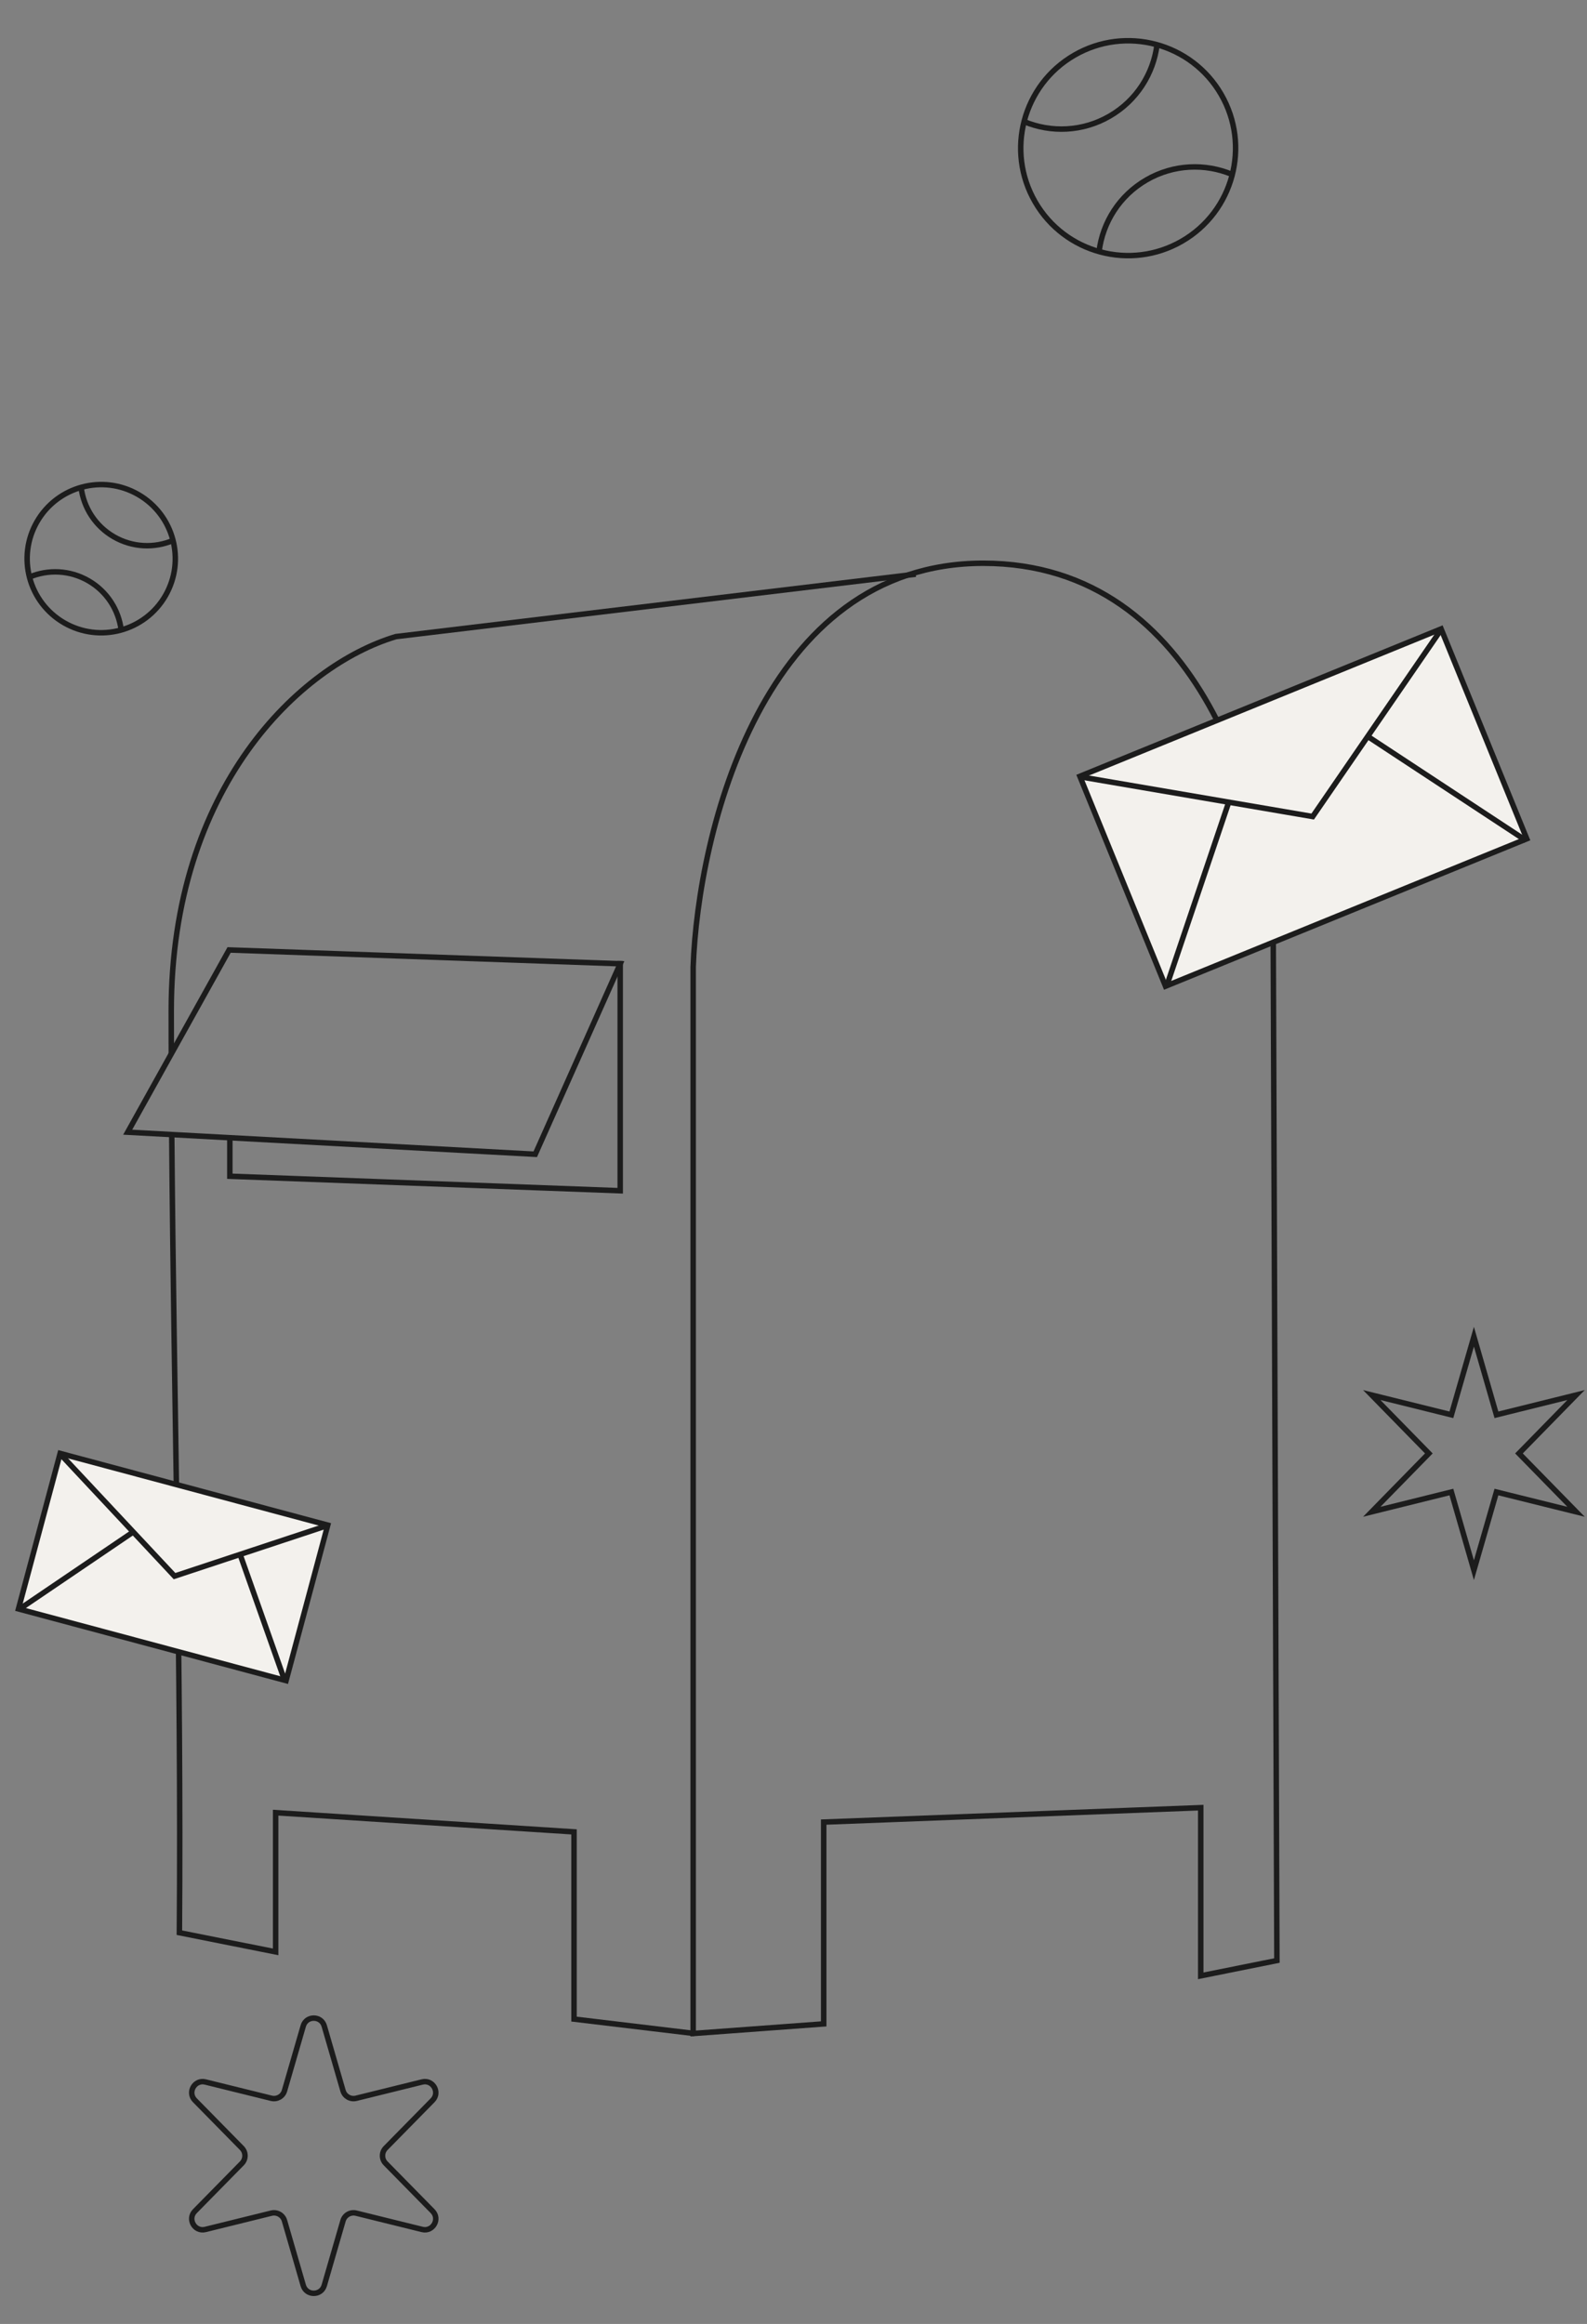 <svg width="435" height="637" viewBox="0 0 435 637" fill="none" xmlns="http://www.w3.org/2000/svg">
<rect x="0" y="0" width="435" height="637" fill="#808080" stroke="none"/>
<path d="M349 258.429L350 537.387L329.125 541.583V495.488L225.775 499.439V554.753L190 557.387V265.014C191.325 228.138 209.08 154.387 269.5 154.387C329.92 154.387 347.675 223.748 349 258.429Z" stroke="#1C1C1C" stroke-width="1.5"/>
<path d="M251 157.387L108.533 174.492C82.15 182.387 46.938 215.86 46.938 277.124C46.938 281.045 46.944 284.966 46.956 288.887M190.32 557.387L157.341 553.439V502.124L75.555 496.86V535.018L49.172 529.755C49.725 456.956 47.652 384.178 47.08 311.387" stroke="#1C1C1C" stroke-width="1.5"/>
<path d="M146.714 316.387L170 264.168L62.794 260.387L35 310.337L146.714 316.387Z" stroke="#1C1C1C" stroke-width="1.5"/>
<path d="M63 311.887V322.41L170 326.387V263.387" stroke="#1C1C1C" stroke-width="1.5"/>
<circle cx="309.23" cy="40.617" r="29.445" transform="rotate(59.961 309.23 40.617)" stroke="#1C1C1C" stroke-width="1.5"/>
<path d="M301.261 68.871C302.267 60.965 306.823 53.604 314.254 49.307C321.684 45.011 330.334 44.733 337.687 47.802" stroke="#1C1C1C" stroke-width="1.5"/>
<path d="M280.713 33.337C288.067 36.408 296.719 36.132 304.151 31.835C311.58 27.538 316.136 20.18 317.143 12.277" stroke="#1C1C1C" stroke-width="1.5"/>
<circle cx="27.746" cy="153.132" r="20.307" transform="rotate(-60 27.746 153.132)" stroke="#1C1C1C" stroke-width="1.5"/>
<path d="M47.373 148.163C42.303 150.284 36.335 150.097 31.208 147.137C26.082 144.178 22.937 139.105 22.238 133.655" stroke="#1C1C1C" stroke-width="1.5"/>
<path d="M33.22 172.679C32.522 167.227 29.376 162.152 24.249 159.192C19.123 156.233 13.157 156.046 8.088 158.165" stroke="#1C1C1C" stroke-width="1.5"/>
<rect x="296" y="212.789" width="106.936" height="62.139" transform="rotate(-22.198 296 212.789)" fill="#F3F1ED" stroke="#1C1C1C" stroke-width="1.5"/>
<path d="M296.471 212.987L359.81 223.819L394.812 172.858" stroke="#1C1C1C" stroke-width="1.5"/>
<path d="M336.772 219.953L319.811 270.186" stroke="#1C1C1C" stroke-width="1.5"/>
<path d="M375.088 201.977L418.288 230.391" stroke="#1C1C1C" stroke-width="1.5"/>
<rect x="16.486" y="398.387" width="75.934" height="44.124" transform="rotate(15 16.486 398.387)" fill="#F3F1ED" stroke="#1C1C1C" stroke-width="1.5"/>
<path d="M16.668 398.701L47.844 432.02L89.519 418.222" stroke="#1C1C1C" stroke-width="1.5"/>
<path d="M36.472 419.942L5.314 441.073" stroke="#1C1C1C" stroke-width="1.5"/>
<path d="M65.861 426.224L78.098 460.841" stroke="#1C1C1C" stroke-width="1.5"/>
<path d="M404 366.387L410.175 387.801L432 382.387L416.35 398.387L432 414.387L410.175 408.972L404 430.387L397.825 408.972L376 414.387L391.65 398.387L376 382.387L397.825 387.801L404 366.387Z" stroke="#1C1C1C" stroke-width="1.5"/>
<path d="M83.118 555.333C83.955 552.446 88.045 552.446 88.882 555.333L94.019 573.067C94.467 574.614 96.056 575.531 97.62 575.145L115.717 570.676C118.653 569.951 120.696 573.534 118.576 575.691L105.709 588.784C104.562 589.951 104.562 591.822 105.709 592.99L118.576 606.082C120.696 608.239 118.653 611.823 115.717 611.098L97.62 606.629C96.056 606.243 94.467 607.16 94.019 608.707L88.882 626.44C88.045 629.327 83.955 629.327 83.118 626.44L77.981 608.707C77.533 607.16 75.944 606.243 74.38 606.629L56.283 611.098C53.347 611.823 51.304 608.239 53.424 606.082L66.291 592.99C67.438 591.822 67.438 589.951 66.291 588.784L53.424 575.691C51.304 573.534 53.347 569.951 56.283 570.676L74.38 575.145C75.944 575.531 77.533 574.614 77.981 573.067L83.118 555.333Z" stroke="#1C1C1C" stroke-width="1.5"/>
</svg>
